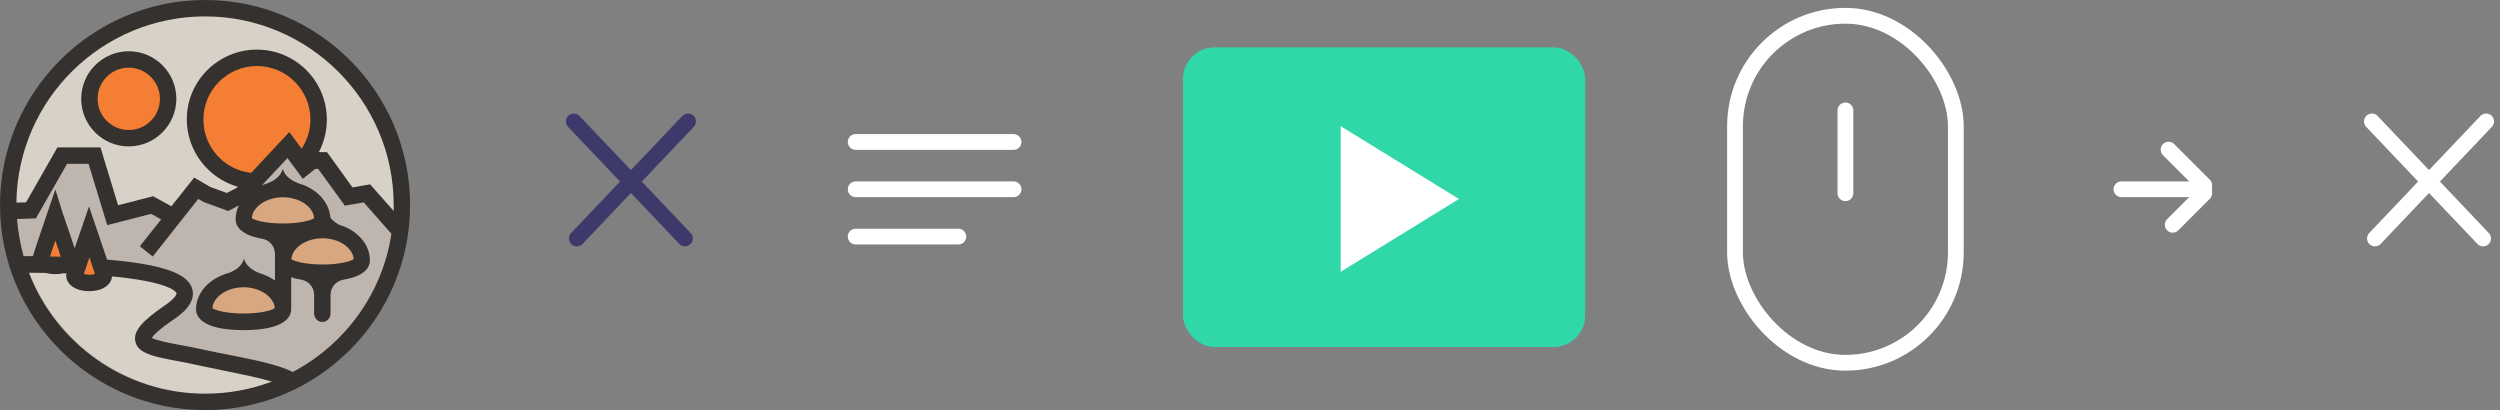 <?xml version="1.0" encoding="UTF-8" standalone="no"?>
<svg width="317px" height="52px" viewBox="0 0 317 52" version="1.1" xmlns="http://www.w3.org/2000/svg" xmlns:xlink="http://www.w3.org/1999/xlink">
    <rect x="0" y="0" width="317" height="52" fill="#808080" stroke="none"/>
    <!-- Generator: Sketch 43.1 (39012) - http://www.bohemiancoding.com/sketch -->
    <title>icons</title>
    <desc>Created with Sketch.</desc>
    <defs></defs>
    <g id="Page-1" stroke="none" stroke-width="1" fill="none" fill-rule="evenodd">
        <g id="assets" transform="translate(-354, -465)">
            <g id="icons" transform="translate(354, 465)">
                <g id="close" transform="translate(300, 15)" stroke="#FFFFFF" stroke-width="2" stroke-linecap="round">
                    <path d="M1.143,15.238 L15.243,0.396" id="Line-Copy"></path>
                    <path d="M0.381,15.238 L14.481,0.396" id="Line-Copy-2" transform="translate(7.619, 7.619) scale(-1, 1) translate(-7.619, -7.619) "></path>
                </g>
                <g id="icon" transform="translate(150, 1)">
                    <rect id="Rectangle-8" fill="#30D7A9" x="0" y="5" width="51" height="38" rx="4"></rect>
                    <polygon id="Rectangle-6" fill="#FFFFFF" points="20 15 35 24.231 20 33.462"></polygon>
                </g>
                <g id="element" transform="translate(139, 1)">
                    <g id="play"></g>
                    <g id="scroll" transform="translate(80, 0)" stroke="#FFFFFF" stroke-width="2">
                        <rect id="Rectangle-11" x="1" y="1" width="28" height="44" rx="14"></rect>
                        <path d="M15,23.5 L15,13" id="Line" stroke-linecap="round"></path>
                    </g>
                    <g id="Subscribe" transform="translate(130, 17)" stroke-linecap="round" stroke="#FFFFFF" stroke-width="2">
                        <g id="Arrow" transform="translate(5.5, 5.5) rotate(-90) translate(-5.5, -5.5) ">
                            <path d="M5.5,10.5 L10.028,5.972" id="Line"></path>
                            <path d="M4.5,10.5 L0.5,6.5" id="Line"></path>
                            <path d="M5,10.5 L5,6.4324906e-16" id="Line"></path>
                        </g>
                    </g>
                </g>
                <g transform="translate(72, 15)" stroke-linecap="round" stroke-width="2">
                    <g id="Menu" transform="translate(36, 2)" stroke="#FFFFFF">
                        <path d="M0.5,1 L20.52,1" id="Line"></path>
                        <path d="M0.5,7 L20.52,7" id="Line-Copy"></path>
                        <path d="M0.5,13 L13.52,13" id="Line-Copy-2"></path>
                    </g>
                    <g id="close" stroke="#3E396B">
                        <path d="M1.143,15.238 L15.243,0.396" id="Line-Copy"></path>
                        <path d="M0.381,15.238 L14.481,0.396" id="Line-Copy-2" transform="translate(7.619, 7.619) scale(-1, 1) translate(-7.619, -7.619) "></path>
                    </g>
                </g>
                <g id="Page-1-Copy">
                    <g id="Group-9" transform="translate(0, 1)">
                        <path d="M50.83,27.574 C50.908,26.716 50.96,25.884 50.96,25 C50.96,11.22 39.78,0.04 26,0.04 C12.22,0.04 1.04,11.22 1.04,25 C1.04,25.104 50.44,26.274 50.83,27.574" id="Fill-1" fill="#D7D1C7"></path>
                        <path d="M0.936,25.052 C0.936,38.832 12.116,50.012 25.896,50.012 C39.676,50.012 49.438,41.536 50.856,28.172 C50.867,28.069 0.936,24.194 0.936,25.052" id="Fill-3" fill="#BFB5AF"></path>
                        <path d="M16.328,6.54 C19.085,6.54 21.32,8.775 21.32,11.532 C21.32,14.289 19.085,16.524 16.328,16.524 C13.571,16.524 11.336,14.289 11.336,11.532 C11.336,8.775 13.571,6.54 16.328,6.54" id="Fill-5" fill="#F47E33"></path>
                        <path d="M16.328,7.58 C14.144,7.58 12.376,9.348 12.376,11.532 C12.376,13.716 14.144,15.484 16.328,15.484 C18.512,15.484 20.28,13.716 20.28,11.532 C20.28,9.348 18.486,7.58 16.328,7.58 M16.328,17.564 C13,17.564 10.296,14.86 10.296,11.532 C10.296,8.204 13,5.5 16.328,5.5 C19.656,5.5 22.36,8.204 22.36,11.532 C22.36,14.86 19.63,17.564 16.328,17.564" id="Fill-7" fill="#35312E"></path>
                        <path d="M32.552,6.306 C36.874,6.306 40.378,9.81 40.378,14.132 C40.378,18.454 36.874,21.958 32.552,21.958 C28.23,21.958 24.726,18.454 24.726,14.132 C24.726,9.81 28.23,6.306 32.552,6.306" id="Fill-9" fill="#F47E33"></path>
                        <polyline id="Fill-11" fill="#BFB5AF" points="18.538 30.876 24.882 22.868 26.234 23.648 28.834 24.61 30.68 23.648 36.582 17.356 38.636 20.112 39.624 19.306 40.924 19.306 44.2 23.882 46.54 23.492 50.752 28.276"></polyline>
                        <polyline id="Fill-13" fill="#BFB5AF" points="22.698 26.898 19.266 25 14.274 26.3 11.986 18.734 7.878 18.734 3.926 25.676 1.04 25.78"></polyline>
                        <path d="M11.336,28.354 C11.336,28.354 9.464,33.814 9.464,33.918 C9.464,34.438 10.296,34.854 11.336,34.854 C12.376,34.854 13.208,34.438 13.208,33.918 C13.182,33.84 11.336,28.354 11.336,28.354" id="Fill-15" fill="#F47E33"></path>
                        <path d="M7.02,26.248 C7.02,26.248 5.174,31.682 5.174,31.786 C5.174,32.306 6.006,32.722 7.02,32.722 C8.034,32.722 8.866,32.306 8.866,31.786 C8.866,31.682 7.02,26.248 7.02,26.248" id="Fill-17" fill="#F47E33"></path>
                        <path d="M40.898,26.82 C40.898,28.926 30.888,28.926 30.888,26.82 C30.888,24.714 33.124,22.998 35.88,22.998 C38.636,22.998 40.898,24.688 40.898,26.82" id="Fill-19" fill="#D8A780"></path>
                        <path d="M45.89,32.02 C45.89,34.126 35.88,34.126 35.88,32.02 C35.88,29.914 38.116,28.198 40.872,28.198 C43.654,28.172 45.89,29.888 45.89,32.02" id="Fill-21" fill="#D8A780"></path>
                        <path d="M35.88,38.208 C35.88,40.314 25.87,40.314 25.87,38.208 C25.87,36.102 28.106,34.386 30.862,34.386 C33.618,34.386 35.88,36.102 35.88,38.208" id="Fill-23" fill="#D8A780"></path>
                        <path d="M26.286,48.946 C15.964,48.946 7.124,42.472 3.614,33.372 C4.316,33.372 5.044,33.398 5.798,33.398 C6.162,33.502 6.578,33.554 7.02,33.554 C7.384,33.554 7.696,33.528 8.008,33.45 C8.164,33.45 8.346,33.45 8.502,33.476 C8.45,33.632 8.45,33.684 8.45,33.736 C8.45,34.906 9.698,35.738 11.388,35.738 C13.052,35.738 13.988,34.698 14.066,33.58 C14.326,33.606 14.872,33.866 15.132,33.892 C22.152,34.646 22.62,35.92 22.62,35.972 C22.646,36.076 22.464,36.622 21.06,37.584 C18.044,39.664 17.004,40.886 17.29,42.186 C17.628,43.746 19.656,44.136 22.724,44.708 C23.582,44.864 24.57,45.072 25.584,45.28 C26.702,45.54 27.872,45.774 28.99,45.982 C31.07,46.398 33.176,46.814 34.84,47.334 C32.214,48.4 29.302,48.946 26.286,48.946" id="Fill-25" fill="#D7D1C7"></path>
                    </g>
                    <path d="M46.93,23.374 L44.694,23.764 L41.47,19.292 L40.43,19.292 C41.08,18.044 41.444,16.64 41.444,15.158 C41.444,10.27 37.466,6.292 32.578,6.292 C27.69,6.292 23.686,10.244 23.686,15.132 C23.686,19.188 26.442,22.62 30.16,23.686 L30.03,23.816 L28.756,24.466 L26.676,23.712 L24.622,22.516 L21.736,26.156 L19.422,24.882 L14.976,26.026 L12.74,18.694 L7.28,18.694 L3.302,25.662 L2.08,25.688 C2.236,12.636 12.922,2.08 26,2.08 C39.182,2.08 49.92,12.818 49.92,26 L49.92,26.754 L46.93,23.374 Z M34.84,39.078 C34.476,39.338 33.124,39.754 30.888,39.754 C28.652,39.754 27.3,39.338 26.936,39.078 C27.04,37.622 28.808,36.426 30.888,36.426 C32.968,36.426 34.736,37.622 34.84,39.078 L34.84,39.078 Z M40.898,30.212 C42.978,30.212 44.746,31.408 44.85,32.864 C44.486,33.124 43.108,33.54 40.898,33.54 C38.688,33.54 37.31,33.124 36.946,32.864 C37.05,31.408 38.818,30.212 40.898,30.212 L40.898,30.212 Z M39.832,27.664 C39.468,27.924 38.09,28.34 35.88,28.34 C33.67,28.34 32.292,27.924 31.928,27.664 C32.032,26.208 33.8,25.012 35.88,25.012 C37.96,25.012 39.728,26.208 39.832,27.664 L39.832,27.664 Z M38.246,18.85 L36.686,16.744 L31.85,21.918 C28.444,21.554 25.792,18.668 25.792,15.158 C25.792,11.414 28.834,8.372 32.578,8.372 C36.322,8.372 39.364,11.414 39.364,15.158 C39.364,16.51 38.948,17.784 38.246,18.85 L38.246,18.85 Z M37.128,47.164 C35.178,46.202 32.214,45.63 29.094,45.006 C28.002,44.798 26.858,44.564 25.766,44.33 C24.752,44.096 23.764,43.914 22.88,43.758 C21.476,43.498 19.786,43.16 19.24,42.848 C19.422,42.562 19.994,41.886 22.022,40.508 C22.75,40.014 24.96,38.506 24.362,36.582 C23.816,34.788 20.982,33.696 15.21,33.072 C14.69,33.02 14.144,32.968 13.572,32.916 C13.286,32.058 12.87,30.836 12.272,29.068 L11.284,26.182 L10.296,29.068 C9.958,30.03 9.698,30.81 9.464,31.486 C9.204,30.654 8.736,29.302 7.93,26.962 L7.02,24.024 L6.032,26.91 C4.68,30.862 4.29,32.032 4.186,32.474 L2.99,32.474 C2.574,30.966 2.288,29.38 2.158,27.768 L4.55,27.69 L8.502,20.774 L11.232,20.774 L13.598,28.548 L19.162,27.118 L20.436,27.82 L17.732,31.226 L19.37,32.526 L25.142,25.22 L25.818,25.61 L28.938,26.754 L30.29,26.052 C30.03,26.598 29.874,27.196 29.874,27.82 C29.874,28.444 30.264,29.77 33.228,30.264 C34.164,30.42 34.866,31.226 34.866,32.188 L34.866,35.568 C34.45,35.282 33.982,35.022 33.462,34.84 L33.488,34.84 C32.344,34.476 31.278,33.93 30.94,32.812 C30.68,33.722 29.952,34.242 29.016,34.606 C26.598,35.256 24.856,37.076 24.856,39.234 C24.856,40.014 25.454,41.86 30.888,41.86 C36.348,41.86 36.92,40.014 36.92,39.234 L36.92,35.152 C37.284,35.282 37.7,35.386 38.194,35.464 C39.13,35.62 39.832,36.426 39.832,37.388 L39.832,39.728 C39.832,40.274 40.222,40.768 40.768,40.82 C41.392,40.872 41.912,40.378 41.912,39.78 L41.912,37.388 C41.912,36.426 42.614,35.62 43.55,35.464 C46.514,34.97 46.904,33.67 46.904,33.02 C46.904,31.278 45.76,29.77 44.07,28.912 L44.096,28.912 C44.07,28.912 44.044,28.886 43.992,28.886 C43.706,28.73 43.368,28.626 43.056,28.522 C42.588,28.288 42.172,27.976 41.886,27.586 C41.756,25.74 40.378,24.18 38.402,23.426 L38.376,23.426 C38.246,23.374 38.116,23.348 37.986,23.296 C36.998,22.932 36.14,22.386 35.854,21.424 C35.542,22.49 34.632,23.036 33.462,23.4 C33.384,23.426 33.28,23.452 33.202,23.504 L36.452,20.046 L38.402,22.672 L39.962,21.424 L40.352,21.424 L43.732,26.078 L46.124,25.662 L49.634,29.64 C48.49,37.232 43.732,43.68 37.128,47.164 L37.128,47.164 Z M10.634,34.736 C10.79,34.268 11.05,33.488 11.336,32.63 C11.622,33.488 11.882,34.268 12.038,34.736 C11.882,34.788 11.622,34.84 11.336,34.84 C11.05,34.84 10.79,34.788 10.634,34.736 L10.634,34.736 Z M6.344,32.526 C6.5,32.058 6.734,31.304 7.02,30.498 C7.306,31.33 7.566,32.084 7.696,32.552 C7.228,32.552 6.786,32.526 6.344,32.526 L6.344,32.526 Z M26,49.92 C15.834,49.92 7.124,43.55 3.666,34.58 C4.342,34.58 5.07,34.606 5.798,34.606 C6.162,34.71 6.552,34.762 6.994,34.762 C7.332,34.762 7.67,34.736 7.956,34.658 C8.112,34.658 8.268,34.658 8.45,34.684 C8.398,34.84 8.398,34.892 8.398,34.944 C8.398,36.088 9.62,36.92 11.31,36.92 C12.948,36.92 14.144,36.14 14.196,35.048 C14.456,35.074 14.742,35.1 15.002,35.126 C21.918,35.88 22.386,37.128 22.386,37.18 C22.412,37.284 22.256,37.83 20.852,38.766 C17.914,40.794 16.9,42.016 17.16,43.29 C17.472,44.824 19.474,45.214 22.516,45.786 C23.374,45.942 24.336,46.124 25.324,46.358 C26.416,46.592 27.586,46.826 28.704,47.06 C30.732,47.476 32.812,47.892 34.476,48.386 C31.85,49.374 28.99,49.92 26,49.92 L26,49.92 Z M26,0 C11.674,0 0,11.674 0,26 C0,40.326 11.674,52 26,52 C40.326,52 52,40.326 52,26 C52,11.674 40.326,0 26,0 L26,0 Z" id="Fill-27" fill="#35312E"></path>
                </g>
            </g>
        </g>
    </g>
</svg>